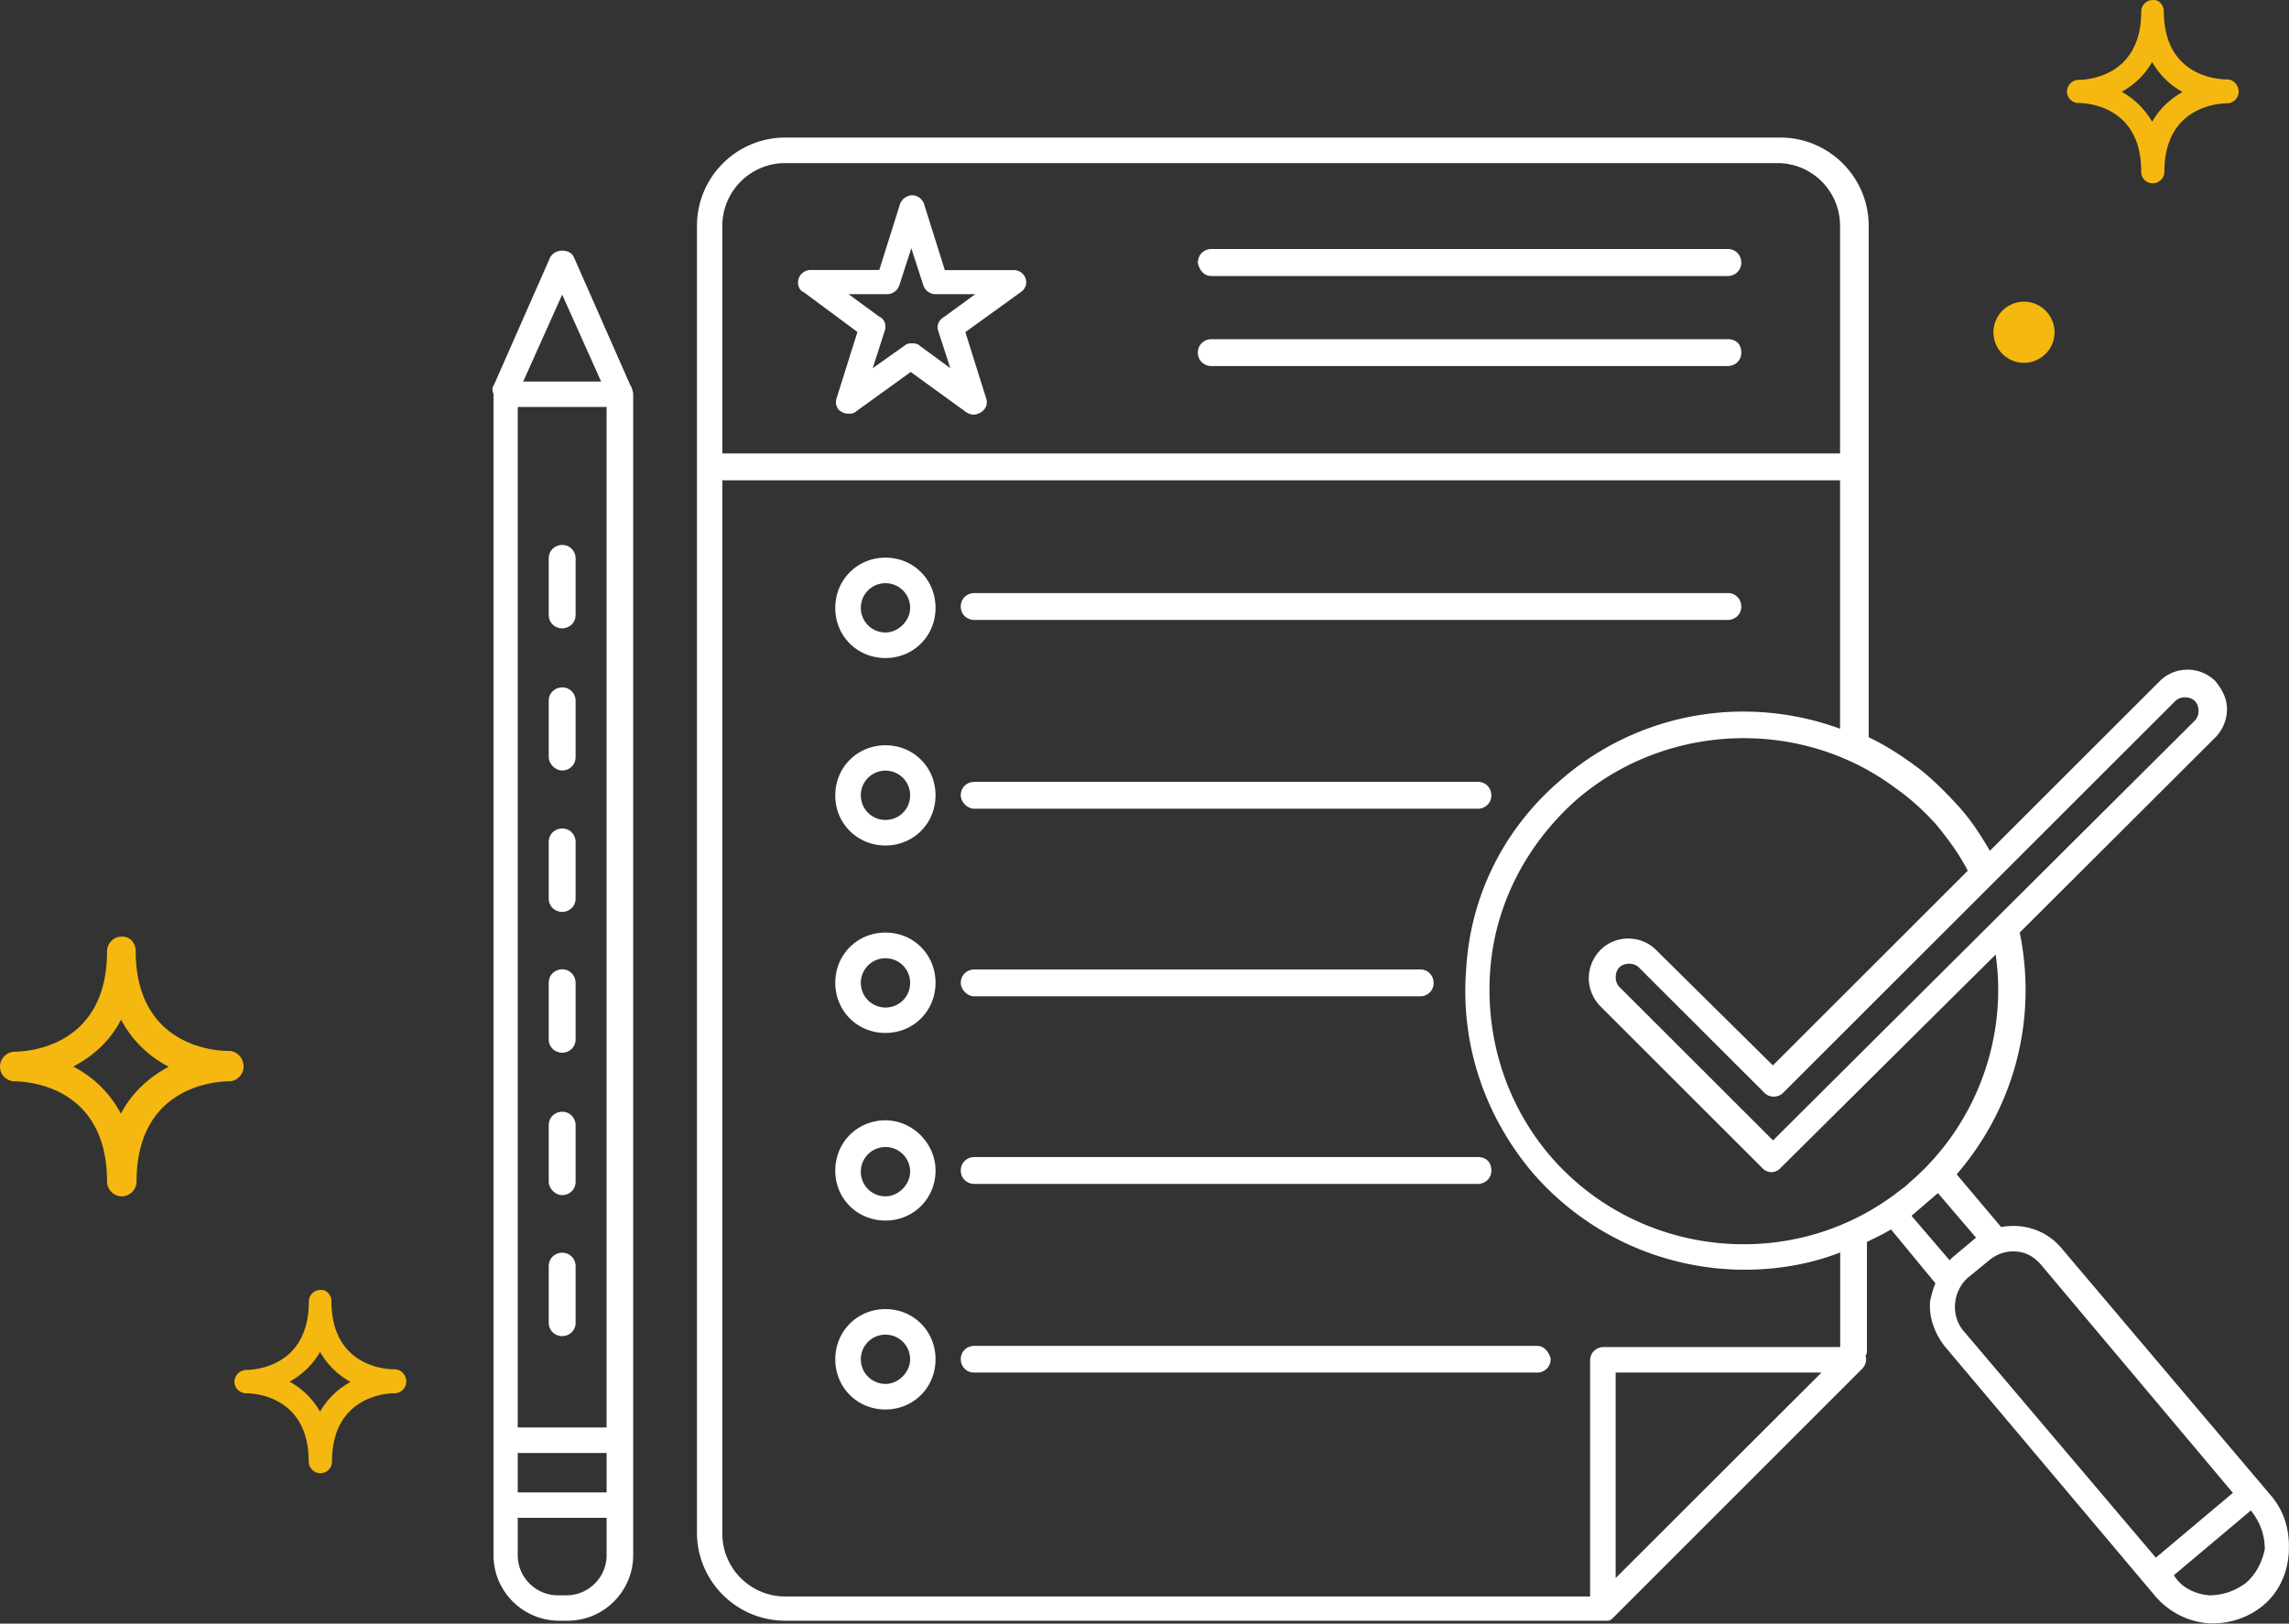 <svg version="1.1" id="Layer_1" xmlns="http://www.w3.org/2000/svg" x="0" y="0" viewBox="0 0 155.05 110" xml:space="preserve"><rect x="0" y="0" width="155.05" height="110" fill="#333333" stroke="none"/><style>.st0{fill:#fff}.st1{fill:#f5b810}</style><path class="st0" d="M153.86 101.36l-14.24-16.82c-.99-1.17-2.51-1.69-4.07-1.41l-3.01-3.57c3.92-4.55 5.47-10.51 4.27-16.38l13.24-13.21c.51-.51.8-1.22.8-1.92 0-.65-.25-1.25-.8-1.92-.5-.48-1.16-.76-1.87-.76-.71 0-1.38.27-1.87.76l-11.52 11.51c-.59-1-1.26-2.07-2.12-3.01-.78-.85-1.82-1.94-2.99-2.79-1.16-.84-2.16-1.45-3.1-1.89V15.3c0-3.29-2.68-5.98-5.98-5.98H53.19c-3.3 0-5.98 2.68-5.98 5.98v88.53c0 3.29 2.68 5.97 5.98 5.97h55.73c.15 0 .27-.12.39-.24l16.82-16.82c.24-.24.33-.58.24-.89v-.01c.09-.12.09-.25.09-.34v-7.36l.34-.17c.44-.21.88-.43 1.29-.68l3.01 3.65c-.14.32-.23.67-.31.99l-.05.21c-.09 1.04.26 2.13.99 3.07l14.24 16.9c.98 1.17 2.45 1.87 3.94 1.87 1.21 0 2.39-.41 3.35-1.18 1.04-.85 1.67-2.11 1.77-3.54.1-1.53-.27-2.82-1.17-3.9zm-30.48-8.37l-13.94 13.92V92.99h13.94zm30.03 11.96c-.19.93-.64 1.75-1.29 2.3-.73.54-1.57.83-2.47.83-.99-.09-1.79-.51-2.28-1.18l-.12-.18 5.22-4.39.11.15c.55.74.83 1.58.83 2.47zm-28.77-55.58c-6.49-2.37-13.7-1.06-18.88 3.44-3.88 3.29-6.17 7.88-6.45 12.9-.38 5 1.23 9.88 4.53 13.77a18.99 18.99 0 0 0 14.36 6.54c2.27 0 4.49-.4 6.45-1.17v6.41h-16.03c-.45 0-.91.34-.91.91v15.99H53.19c-2.34 0-4.26-1.9-4.26-4.25V32.54h75.71v16.83zM105.1 78.42c-2.98-3.44-4.46-7.88-4.17-12.51.28-4.45 2.36-8.62 5.87-11.74 3.21-2.76 7.26-4.16 11.31-4.16 3.64 0 7.27 1.12 10.31 3.4.93.65 1.88 1.5 2.74 2.46.98 1.19 1.64 2.16 2.13 3.12l-13.2 13.19-7.92-7.83c-1.02-1.02-2.73-1.02-3.75 0-.51.51-.8 1.22-.8 1.92 0 .71.29 1.41.8 1.92l10.99 10.98c.12.12.34.24.58.24.25 0 .47-.12.58-.24l14.61-14.5c.83 5.76-1.38 11.64-5.84 15.45-.21.22-.44.38-.71.58l-.22.17c-7.16 5.39-17.4 4.31-23.31-2.45zm43.57-29.6L120.1 77.26l-10.41-10.4c-.33-.33-.33-.99 0-1.32.15-.15.4-.25.66-.25s.51.09.66.25l8.51 8.5c.34.34.92.34 1.26 0l26.57-26.55c.33-.33.99-.33 1.32 0 .15.15.25.39.25.66.01.28-.1.51-.25.67zm2.58 52.32l-5.22 4.39-13.1-15.45c-.8-1.06-.64-2.61.37-3.52l1.52-1.24c.44-.34.98-.54 1.54-.54.76 0 1.37.3 1.89.9l13 15.46zm-19.98-20.31l2.58 3.02-1.61 1.35-.18.18-2.58-3.01 1.79-1.54zM48.93 30.71V15.3c0-2.34 1.9-4.25 4.26-4.25h67.21c2.34 0 4.24 1.9 4.24 4.25v15.42H48.93v-.01zM42.82 26.38a.56.56 0 0 0-.12-.27l-3.82-8.67c-.11-.26-.35-.43-.69-.45a.929.929 0 0 0-.92.44l-3.82 8.67c-.12.14-.12.37-.02.59v78.67c0 2.46 2 4.44 4.44 4.44h.58c2.46 0 4.44-2 4.44-4.44v-78.7l-.01-.07-.06-.21zm-7.38-.53l2.64-5.89 2.64 5.89h-5.28zm-.37 70.86V27.57h6.02v69.14h-6.02zm0 4.4v-2.67h6.02v2.67h-6.02zm6.02 1.72v2.53c0 1.5-1.22 2.72-2.72 2.72h-.58c-1.5 0-2.72-1.22-2.72-2.72v-2.53h6.02z"/><path class="st0" d="M38.08 65.67c-.45 0-.91.34-.91.91v3.83c0 .57.46.91.91.91s.91-.34.91-.91v-3.83c0-.44-.34-.91-.91-.91zM38.08 36.92c-.45 0-.91.34-.91.91v3.83c0 .57.46.91.91.91s.91-.34.91-.91v-3.83c0-.45-.34-.91-.91-.91zM38.08 46.57c-.45 0-.91.34-.91.91v3.81c0 .46.45.91.91.91.45 0 .91-.34.91-.91v-3.81c0-.45-.34-.91-.91-.91zM38.08 56.13c-.45 0-.91.34-.91.91v3.83c0 .57.46.91.91.91s.91-.34.91-.91v-3.83c0-.45-.34-.91-.91-.91zM38.08 75.32c-.45 0-.91.34-.91.91v3.83c0 .46.45.91.91.91.45 0 .91-.34.91-.91v-3.83c0-.44-.34-.91-.91-.91zM38.08 84.87c-.45 0-.91.34-.91.91v3.83c0 .57.46.91.91.91s.91-.34.91-.91v-3.83c0-.45-.34-.91-.91-.91zM65.99 42h51.05c.45 0 .91-.34.91-.91 0-.45-.34-.91-.91-.91H65.99c-.45 0-.91.34-.91.91s.46.91.91.91zM59.98 44.58c1.9 0 3.39-1.49 3.39-3.4s-1.49-3.4-3.39-3.4c-1.9 0-3.4 1.49-3.4 3.4-.01 1.91 1.49 3.4 3.4 3.4zm-1.67-3.4c0-.92.74-1.67 1.67-1.67.92 0 1.67.74 1.67 1.67 0 .87-.79 1.67-1.67 1.67-.93 0-1.67-.75-1.67-1.67zM65.99 54.79h34.12c.45 0 .91-.34.91-.91 0-.45-.34-.91-.91-.91H65.99c-.45 0-.91.34-.91.91 0 .46.45.91.91.91zM59.98 57.28c1.9 0 3.39-1.49 3.39-3.4 0-1.9-1.49-3.39-3.39-3.39-1.9 0-3.4 1.49-3.4 3.39-.01 1.9 1.49 3.4 3.4 3.4zm-1.67-3.4c0-.92.74-1.67 1.67-1.67.92 0 1.67.74 1.67 1.67s-.74 1.67-1.67 1.67c-.93 0-1.67-.75-1.67-1.67zM65.99 67.5H96.2c.45 0 .91-.34.91-.91 0-.45-.34-.91-.91-.91H65.99c-.45 0-.91.34-.91.91 0 .46.45.91.91.91zM59.98 69.98c1.9 0 3.39-1.49 3.39-3.4s-1.49-3.4-3.39-3.4c-1.9 0-3.4 1.49-3.4 3.4s1.49 3.4 3.4 3.4zm-1.67-3.39c0-.92.74-1.67 1.67-1.67.92 0 1.67.74 1.67 1.67s-.74 1.67-1.67 1.67c-.93-.01-1.67-.75-1.67-1.67zM65.99 80.21h34.12c.45 0 .91-.34.91-.91 0-.57-.36-.91-.91-.91H65.99c-.45 0-.91.34-.91.91 0 .56.46.91.91.91zM59.98 82.69c1.9 0 3.39-1.49 3.39-3.39 0-1.84-1.56-3.4-3.39-3.4-1.9 0-3.4 1.49-3.4 3.4-.01 1.9 1.49 3.39 3.4 3.39zm-1.67-3.31c0-.92.74-1.67 1.67-1.67.92 0 1.67.74 1.67 1.67 0 .87-.79 1.67-1.67 1.67a1.66 1.66 0 0 1-1.67-1.67zM65.99 92.99h38.14c.45 0 .91-.34.91-.94-.11-.43-.44-.87-.91-.87H65.99c-.45 0-.91.34-.91.91 0 .44.34.9.91.9zM59.98 95.49c1.9 0 3.39-1.49 3.39-3.4s-1.49-3.4-3.39-3.4c-1.9 0-3.4 1.49-3.4 3.4s1.49 3.4 3.4 3.4zm-1.67-3.4c0-.92.74-1.67 1.67-1.67.92 0 1.67.74 1.67 1.67 0 .87-.79 1.67-1.67 1.67-.93-.01-1.67-.75-1.67-1.67zM117.04 16.87H82.05c-.45 0-.91.34-.91.94.11.54.46.89.91.89h34.99c.45 0 .91-.34.91-.91 0-.46-.34-.92-.91-.92zM117.04 22.98H82.05c-.45 0-.91.34-.91.91 0 .57.46.91.91.91h34.99c.45 0 .91-.34.91-.91 0-.56-.34-.91-.91-.91zM68.67 18.3H64l-1.41-4.49a.87.87 0 0 0-.8-.58c-.35 0-.7.25-.82.58l-1.41 4.48H54.9c-.35 0-.7.25-.8.58-.06.18-.06.38 0 .54.06.19.19.33.35.39l3.63 2.69-1.41 4.48c-.06.18-.06.38 0 .54.06.19.19.33.35.39.14.12.35.12.46.12.2 0 .34 0 .47-.12l3.74-2.7 3.75 2.72c.17.11.34.17.51.17.18 0 .34-.06.51-.17.34-.22.46-.58.34-.93l-1.41-4.49 3.74-2.7c.33-.22.46-.57.34-.93a.835.835 0 0 0-.8-.57zm-5.12 4.11l.82 2.53-2.1-1.54c-.14-.14-.38-.14-.48-.14-.11 0-.34 0-.47.12l-2.21 1.57.82-2.54c.12-.35 0-.8-.35-.94l-2.1-1.54h2.61c.37 0 .7-.24.82-.58l.82-2.53.82 2.53c.11.33.45.58.8.58h2.71l-2.12 1.55c-.37.22-.5.58-.39.93z"/><path class="st1" d="M15.88 93.61c0 .4.3.72.71.78h.08c.44 0 4.24.13 4.24 4.63 0 .43.37.79.79.79.43 0 .79-.35.79-.79 0-4.5 3.82-4.63 4.24-4.63.43 0 .79-.35.79-.79 0-.45-.35-.83-.79-.83h-.04c-.44 0-4.24-.13-4.24-4.63 0-.22-.11-.45-.27-.59a.6.6 0 0 0-.52-.15h-.01c-.38 0-.73.35-.73.78 0 4.5-3.82 4.63-4.24 4.63-.44.01-.8.37-.8.8zm5.8-2.02a5.288 5.288 0 0 0 2.06 2.03c-.9.51-1.58 1.18-2.06 2.02a5.288 5.288 0 0 0-2.06-2.03c.89-.51 1.58-1.18 2.06-2.02zM145.82 12.42c.43 0 .79-.35.79-.79 0-4.5 3.82-4.63 4.24-4.63.43 0 .79-.35.79-.79 0-.45-.35-.83-.79-.83h-.04c-.44 0-4.24-.13-4.24-4.63 0-.22-.11-.45-.27-.59a.6.6 0 0 0-.52-.15h-.01c-.38 0-.73.35-.73.78 0 4.5-3.82 4.62-4.24 4.62-.43 0-.79.37-.79.79 0 .4.29.72.71.78h.08c.44 0 4.24.13 4.24 4.63-.01.46.34.81.78.81zm-2.1-6.2c.9-.51 1.58-1.18 2.06-2.02a5.288 5.288 0 0 0 2.06 2.03c-.9.51-1.58 1.18-2.06 2.02a5.418 5.418 0 0 0-2.06-2.03zM0 72.26c0 .52.37.92.91 1H1c.64 0 6.25.19 6.25 6.79 0 .54.46 1 1 1s1-.46 1-1c0-6.6 5.61-6.79 6.25-6.79.54 0 1-.46 1-1 0-.58-.45-1.06-1-1.06h-.06c-.64 0-6.25-.19-6.25-6.79 0-.28-.13-.57-.34-.76a.877.877 0 0 0-.65-.19c-.5 0-.95.46-.95 1 0 6.6-5.61 6.79-6.25 6.79-.54 0-1 .47-1 1.01zm8.2-3.18c.9 1.68 2.15 2.63 3.23 3.19-1.44.77-2.53 1.83-3.24 3.18a7.529 7.529 0 0 0-3.23-3.19c1.46-.77 2.55-1.83 3.24-3.18zM137.1 24.58c1.14 0 2.07-.93 2.07-2.07 0-1.14-.93-2.07-2.07-2.07-1.14 0-2.07.93-2.07 2.07 0 1.15.93 2.07 2.07 2.07z"/></svg>